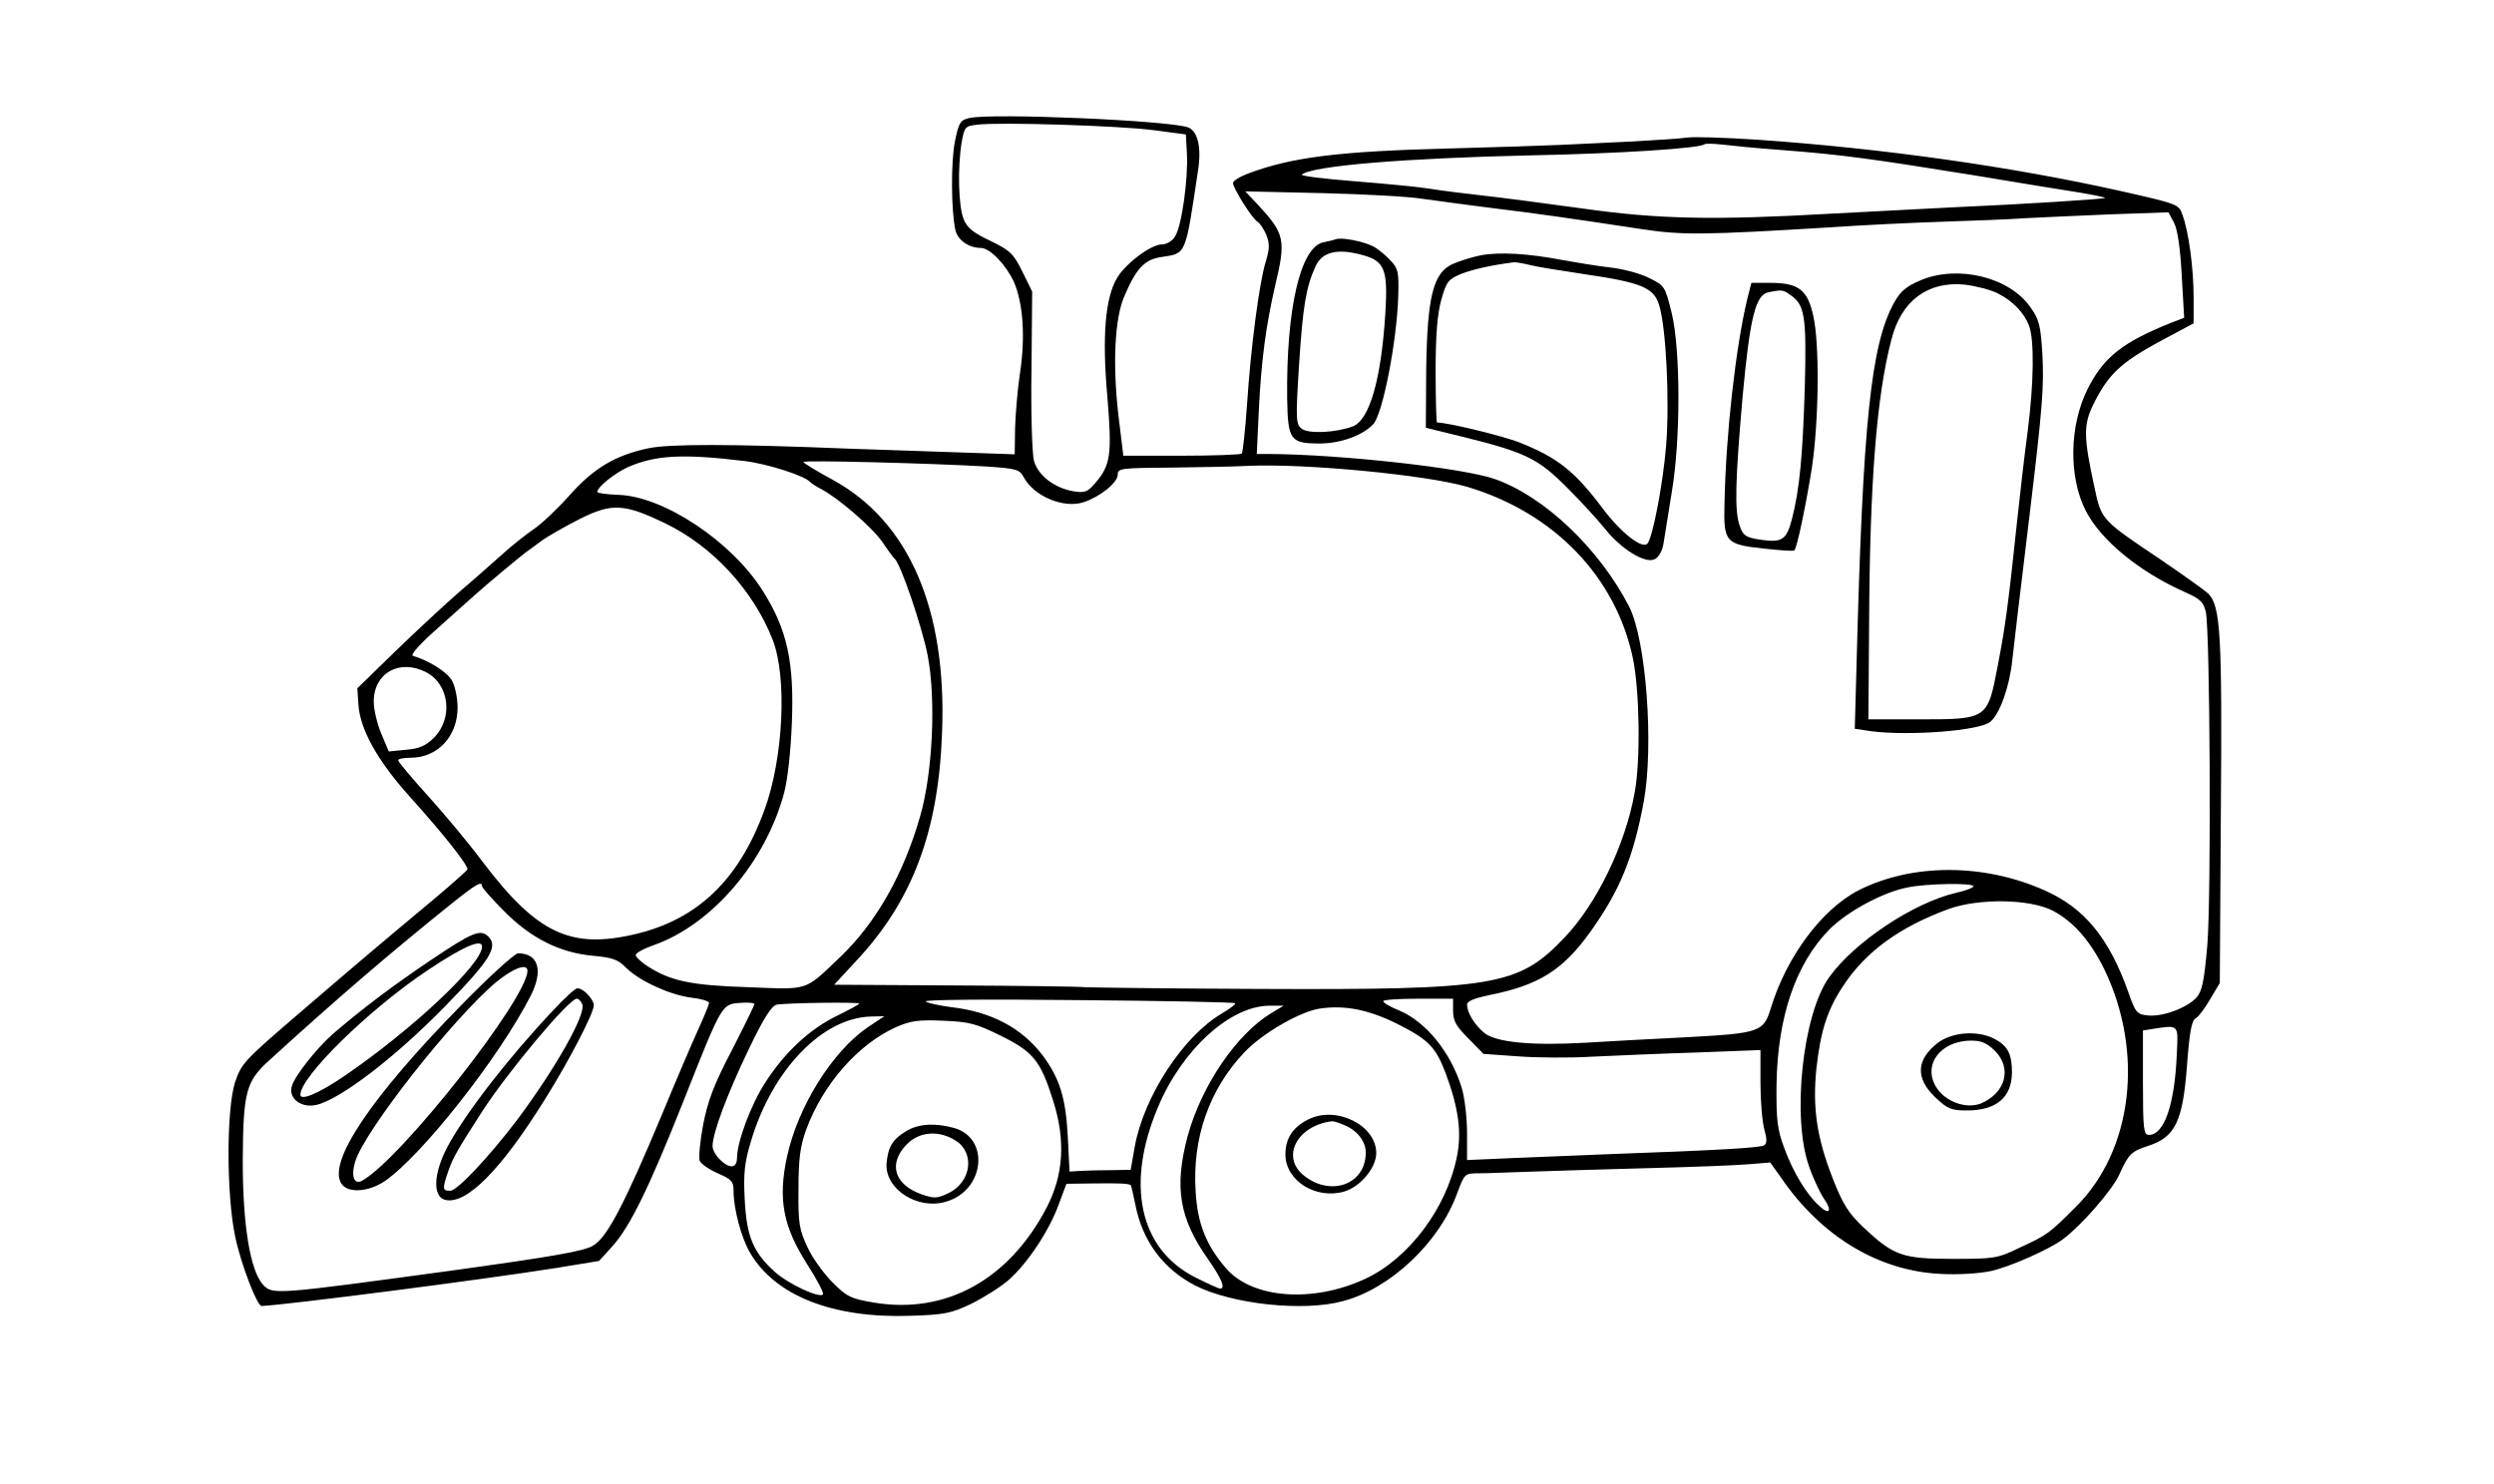 <?xml version="1.0" standalone="no"?>
<!DOCTYPE svg PUBLIC "-//W3C//DTD SVG 20010904//EN"
 "http://www.w3.org/TR/2001/REC-SVG-20010904/DTD/svg10.dtd">
<svg version="1.0" xmlns="http://www.w3.org/2000/svg"
 width="714pt" height="425pt" viewBox="0 0 714 425"
 preserveAspectRatio="xMidYMid meet">
<g transform="translate(0,425) scale(0.1,-0.1)"
fill="#000000" stroke="none">
<path d="M2775 3912 c-26 -6 -30 -13 -41 -66 -12 -59 -11 -199 1 -254 6 -29
38 -52 73 -52 26 0 72 -48 95 -98 26 -61 33 -156 17 -261 -7 -47 -13 -119 -14
-159 l-1 -73 -175 6 c-96 3 -229 8 -295 10 -344 14 -521 14 -580 1 -94 -20
-156 -57 -225 -135 -34 -38 -80 -82 -103 -97 -23 -16 -65 -49 -92 -74 -28 -25
-81 -72 -120 -105 -38 -33 -120 -109 -181 -168 l-111 -108 3 -45 c4 -71 53
-160 145 -263 101 -112 171 -201 167 -211 -2 -4 -48 -45 -103 -91 -127 -106
-194 -162 -387 -328 -148 -127 -157 -137 -175 -190 -25 -78 -25 -320 0 -441
17 -81 63 -200 76 -200 69 3 623 74 844 109 l122 20 39 43 c50 56 105 169 200
408 113 286 112 284 164 288 23 2 42 0 42 -3 0 -3 -29 -63 -65 -133 -52 -99
-69 -146 -82 -213 -9 -47 -13 -93 -10 -103 4 -9 27 -25 52 -36 39 -17 45 -23
45 -49 0 -53 22 -135 47 -178 72 -124 238 -189 461 -181 95 3 115 7 172 34 36
18 84 48 107 68 54 47 117 142 144 217 l22 59 76 1 c73 1 103 0 108 -5 2 -1 7
-26 13 -54 20 -105 79 -185 171 -233 106 -54 311 -76 424 -45 136 36 275 168
326 307 22 59 22 59 63 59 22 0 93 3 156 5 63 2 214 7 335 10 121 3 248 8 282
11 l61 5 32 -45 c114 -166 277 -265 454 -274 51 -3 113 1 145 8 53 11 170 63
208 92 54 41 140 140 160 184 27 60 35 67 84 83 76 25 98 69 110 229 7 93 13
129 24 135 8 4 27 29 42 55 l28 47 3 491 c4 506 -1 587 -35 623 -10 10 -72 54
-138 99 -170 114 -169 113 -189 207 -31 143 -32 178 -3 237 42 85 78 119 186
178 l101 54 0 76 c0 81 -14 187 -32 235 -10 30 -13 31 -177 68 -313 70 -680
122 -1041 147 -91 6 -181 9 -200 6 -19 -3 -89 -7 -155 -11 -66 -3 -160 -8
-210 -10 -49 -2 -189 -7 -310 -10 -322 -8 -457 -25 -582 -72 -24 -9 -43 -21
-43 -27 0 -15 54 -101 70 -111 7 -4 18 -21 25 -37 10 -25 10 -39 -1 -76 -19
-61 -43 -245 -54 -411 -5 -73 -12 -136 -15 -140 -4 -3 -81 -6 -173 -6 l-166 0
-14 115 c-17 146 -11 279 17 342 34 80 58 105 106 112 72 11 68 2 105 249 10
65 -1 111 -28 122 -52 20 -563 42 -627 27z m530 -35 l90 -12 3 -55 c4 -71 -15
-209 -34 -237 -8 -14 -25 -23 -38 -23 -31 0 -104 -55 -128 -96 -34 -57 -43
-168 -28 -337 14 -169 10 -199 -35 -251 -21 -25 -30 -28 -61 -23 -55 9 -103
46 -114 88 -5 19 -9 136 -7 260 l2 224 -28 57 c-26 52 -34 60 -91 88 -49 23
-67 37 -77 62 -15 36 -18 145 -6 220 8 45 10 47 45 51 63 8 412 -3 507 -16z
m1800 -57 c168 -13 248 -24 540 -71 132 -22 273 -45 312 -51 40 -7 71 -13 69
-15 -3 -3 -233 -18 -441 -27 -66 -3 -221 -12 -345 -18 -332 -19 -493 -16 -710
15 -102 14 -230 31 -285 37 -55 6 -125 15 -155 20 -30 5 -126 14 -213 21 -87
7 -154 15 -150 19 29 25 295 47 653 55 252 5 488 20 500 32 2 2 25 2 50 -1 25
-3 104 -11 175 -16z m-1035 -139 c36 -5 124 -17 195 -26 131 -16 223 -29 434
-61 117 -18 178 -17 541 5 85 6 229 13 320 16 91 3 197 7 235 10 39 2 147 7
242 11 l171 6 16 -30 c10 -19 18 -73 22 -151 l7 -121 -39 -15 c-137 -55 -192
-98 -238 -190 -52 -105 -54 -251 -5 -347 43 -85 154 -176 285 -234 43 -19 52
-28 59 -56 12 -57 16 -823 4 -958 -9 -102 -15 -129 -31 -147 -28 -30 -97 -55
-138 -51 -32 3 -36 7 -57 67 -55 155 -126 241 -239 291 -174 78 -379 78 -532
1 -106 -54 -208 -191 -253 -340 -20 -66 -33 -70 -235 -81 -99 -5 -231 -12
-294 -16 -157 -9 -259 1 -292 29 -28 24 -48 58 -48 80 0 10 20 18 62 27 143
28 213 72 292 183 84 118 122 211 152 372 29 160 7 462 -42 558 -85 165 -242
315 -384 365 -90 32 -444 71 -649 72 l-33 0 6 128 c7 141 20 238 47 356 31
129 27 147 -50 230 l-36 38 220 -5 c121 -3 249 -10 285 -16z m-1940 -751 c67
-8 176 -43 190 -61 3 -3 16 -12 30 -19 50 -26 147 -110 176 -152 16 -24 32
-45 35 -48 17 -12 80 -199 95 -278 24 -126 14 -334 -21 -457 -48 -169 -127
-308 -231 -407 -102 -97 -86 -92 -262 -85 -164 5 -223 18 -288 60 -19 12 -34
27 -34 32 0 6 24 19 53 29 166 59 319 238 372 436 10 38 19 120 22 200 7 173
-13 266 -82 376 -89 143 -285 273 -415 277 -33 1 -60 5 -60 8 0 14 48 53 87
71 79 35 158 39 333 18z m696 -16 c84 -6 93 -8 105 -31 30 -55 115 -90 172
-71 47 16 97 56 97 79 0 18 9 19 158 20 86 1 184 3 217 5 165 7 508 -26 625
-60 249 -74 426 -258 475 -492 19 -93 22 -291 5 -383 -27 -151 -109 -320 -202
-417 -132 -138 -198 -149 -878 -146 -256 1 -478 4 -495 5 -16 2 -185 4 -374 5
l-343 2 62 67 c162 172 237 372 247 655 14 354 -95 605 -313 724 -46 25 -84
48 -84 51 0 6 376 -4 526 -13z m-921 -163 c135 -65 252 -192 307 -333 42 -107
31 -340 -24 -489 -73 -199 -191 -312 -369 -354 -186 -44 -282 2 -438 208 -38
51 -108 135 -155 187 -47 52 -86 98 -86 103 0 4 16 7 35 7 78 0 135 61 135
144 0 26 -7 60 -15 75 -12 25 -66 59 -113 73 -8 2 21 35 70 78 45 41 97 86
113 101 29 26 119 101 140 117 6 4 26 19 45 33 19 14 69 42 110 63 92 46 127
44 245 -13z m-685 -426 c67 -35 78 -132 22 -188 -23 -23 -42 -31 -79 -34 l-50
-5 -21 50 c-12 28 -22 70 -22 93 0 82 74 123 150 84z m160 -613 c0 -4 28 -36
63 -71 77 -78 159 -119 254 -128 57 -5 73 -11 96 -35 39 -38 125 -77 186 -85
28 -3 51 -10 51 -15 0 -4 -14 -39 -31 -76 -17 -37 -64 -147 -104 -244 -108
-258 -157 -352 -197 -375 -25 -16 -119 -32 -408 -72 -507 -69 -509 -69 -537
-40 -37 41 -58 171 -58 354 1 195 9 227 72 285 195 178 345 307 528 454 69 55
85 64 85 48z m4270 0 c0 -4 -23 -13 -51 -19 -122 -29 -289 -140 -362 -241 -76
-105 -108 -401 -58 -542 12 -35 32 -77 43 -93 24 -34 16 -48 -13 -21 -36 32
-75 96 -100 164 -21 56 -24 81 -23 185 3 193 55 346 152 444 51 51 154 107
225 120 54 11 187 13 187 3z m227 -70 c59 -31 107 -86 147 -167 115 -238 82
-519 -81 -681 -77 -77 -81 -80 -161 -117 -64 -31 -72 -32 -192 -32 -144 0
-169 9 -256 91 -42 40 -58 65 -87 139 -46 118 -58 202 -47 314 12 108 31 169
77 238 65 99 163 169 302 220 87 31 232 29 298 -5z m-2341 -265 c3 -2 -15 -16
-39 -30 -110 -65 -222 -237 -248 -379 l-12 -68 -56 -1 c-31 0 -70 -1 -87 -2
l-32 -2 -5 100 c-6 112 -23 167 -73 234 -60 78 -147 124 -262 137 -31 4 -64
11 -72 16 -9 5 166 7 433 4 246 -2 450 -6 453 -9z m624 -22 c0 -29 9 -44 44
-79 l43 -44 98 -7 c53 -4 149 -5 213 -1 65 3 199 9 300 12 l182 7 0 -94 c0
-52 5 -111 11 -133 8 -29 8 -41 -1 -46 -12 -7 -133 -14 -440 -25 -74 -3 -197
-8 -272 -11 l-138 -6 0 78 c0 44 -7 101 -15 128 -31 102 -103 191 -181 223
-24 10 -44 21 -44 26 0 4 45 7 100 7 l100 0 0 -35z m-1700 21 c0 -2 -29 -18
-64 -35 -78 -38 -150 -105 -205 -191 -41 -63 -81 -170 -81 -216 0 -15 -6 -24
-15 -24 -21 0 -55 36 -55 58 0 37 42 149 102 274 45 94 67 128 82 131 27 5
236 8 236 3z m1180 -27 c-100 -60 -201 -209 -240 -353 -39 -146 -24 -236 60
-354 38 -55 49 -82 33 -82 -5 0 -37 15 -73 33 -158 81 -198 266 -105 486 69
165 207 291 320 291 l40 0 -35 -21z m358 -30 c92 -46 112 -67 141 -143 37
-100 46 -169 32 -238 -30 -149 -138 -292 -262 -350 -150 -70 -324 -57 -399 30
-57 66 -82 129 -87 220 -10 153 39 293 140 399 51 54 160 117 217 125 70 10
137 -3 218 -43z m-1514 -11 c-101 -69 -200 -227 -231 -371 -26 -121 -11 -199
57 -306 29 -45 50 -85 46 -88 -11 -11 -99 30 -138 65 -62 56 -81 102 -86 209
-4 74 0 106 18 165 61 205 205 354 344 357 l38 1 -48 -32z m381 -24 c93 -46
114 -71 150 -186 36 -113 30 -212 -18 -305 -108 -208 -290 -308 -496 -273 -65
11 -76 16 -117 57 -25 25 -58 70 -72 101 -24 51 -27 68 -26 167 0 87 5 123 22
170 48 130 148 244 256 293 43 19 65 22 136 19 75 -3 94 -8 165 -43z m3367
-51 c-6 -146 -36 -233 -80 -233 -15 0 -17 16 -17 150 l0 149 25 4 c79 12 76
15 72 -70z"/>
<path d="M3825 3565 c-5 -2 -22 -6 -37 -9 -66 -15 -106 -193 -103 -448 2 -119
9 -128 94 -128 60 0 124 24 153 56 27 31 67 236 71 366 2 69 0 79 -23 103 -14
15 -36 33 -50 40 -28 14 -89 26 -105 20z m78 -46 c61 -17 71 -42 63 -167 -12
-189 -45 -304 -93 -323 -48 -18 -126 -22 -146 -7 -17 13 -18 24 -8 183 11 170
20 222 47 282 19 42 63 53 137 32z"/>
<path d="M4240 3519 c-25 -5 -61 -16 -81 -25 -56 -25 -73 -93 -76 -304 l-1
-165 106 -26 c178 -44 215 -62 296 -143 39 -39 88 -92 109 -118 48 -61 118
-104 145 -89 12 7 22 25 25 48 3 21 14 85 23 143 26 152 25 409 0 513 -19 77
-20 79 -65 101 -25 13 -75 26 -111 30 -36 4 -96 14 -135 21 -98 19 -182 24
-235 14z m140 -28 c19 -5 89 -16 155 -26 165 -24 200 -39 215 -89 20 -66 30
-271 20 -401 -9 -111 -39 -267 -54 -282 -15 -16 -77 33 -127 100 -81 108 -129
146 -239 190 -49 19 -205 57 -236 57 -2 0 -4 66 -4 147 0 105 5 163 16 204 15
53 20 59 58 75 34 13 87 25 151 33 6 0 26 -3 45 -8z"/>
<path d="M5500 3448 c-43 -18 -59 -32 -77 -64 -67 -120 -90 -345 -108 -1040
l-5 -181 47 -7 c108 -14 310 1 341 27 27 22 55 100 63 177 9 78 16 141 50 420
37 307 41 365 36 457 -5 81 -9 98 -34 133 -60 86 -206 122 -313 78z m219 -38
c44 -22 76 -56 90 -93 15 -40 14 -163 -4 -302 -9 -66 -22 -181 -30 -255 -26
-246 -34 -304 -56 -418 -29 -152 -29 -152 -227 -152 l-143 0 2 273 c2 403 21
651 64 815 28 111 104 167 209 157 33 -4 76 -15 95 -25z"/>
<path d="M5002 3393 c-33 -139 -61 -384 -65 -585 -3 -111 3 -117 113 -129 46
-5 85 -8 87 -5 8 8 33 129 50 235 20 133 23 355 4 437 -16 74 -42 94 -123 94
l-54 0 -12 -47z m124 12 c41 -28 46 -61 41 -261 -6 -200 -15 -295 -37 -381
-16 -60 -28 -68 -94 -58 -38 6 -46 12 -55 38 -16 43 -13 132 8 373 21 226 37
290 74 297 39 8 42 7 63 -8z"/>
<path d="M1234 1501 c-107 -72 -195 -138 -280 -211 -47 -41 -112 -123 -119
-152 -9 -35 29 -62 71 -52 69 16 226 137 366 280 132 135 155 173 126 202 -22
22 -45 13 -164 -67z m146 38 c0 -50 -201 -239 -398 -373 -71 -48 -122 -69
-122 -51 0 52 197 245 365 357 102 68 155 91 155 67z"/>
<path d="M1320 1371 c-258 -263 -382 -448 -343 -510 18 -29 78 -25 125 7 106
73 328 355 417 530 37 72 23 122 -36 122 -9 0 -83 -67 -163 -149z m190 99 c0
-79 -361 -538 -473 -601 -23 -13 -33 12 -20 55 27 88 279 409 404 514 48 39
89 55 89 32z"/>
<path d="M1582 1355 c-129 -137 -250 -294 -301 -389 -40 -76 -43 -142 -7 -152
61 -15 161 86 288 291 67 107 138 244 138 266 0 17 -30 49 -47 49 -6 0 -38
-29 -71 -65z m85 19 c11 -29 -77 -184 -185 -329 -81 -107 -173 -205 -193 -205
-23 0 -23 5 -5 58 13 37 25 58 95 167 74 115 250 325 272 325 6 0 12 -7 16
-16z"/>
<path d="M5547 1263 c-61 -48 -64 -100 -7 -155 36 -34 46 -38 91 -38 84 0 128
37 129 108 0 54 -12 77 -50 97 -48 25 -121 20 -163 -12z m164 -22 c50 -50 31
-121 -40 -151 -38 -15 -92 1 -121 37 -51 65 -1 142 93 143 30 0 45 -7 68 -29z"/>
<path d="M3745 1044 c-44 -22 -65 -54 -65 -100 0 -75 87 -130 169 -106 46 14
91 68 91 110 0 80 -115 137 -195 96z m99 -14 c40 -15 66 -47 66 -81 0 -92
-103 -128 -180 -63 -62 53 -16 140 82 153 4 1 18 -3 32 -9z"/>
<path d="M2593 1010 c-38 -23 -51 -45 -55 -93 -4 -73 90 -133 171 -108 110 32
126 182 22 211 -55 15 -103 12 -138 -10z m144 -27 c55 -36 43 -119 -22 -150
-32 -15 -40 -16 -77 -3 -79 28 -96 89 -41 144 36 36 92 40 140 9z"/>
</g>
</svg>
